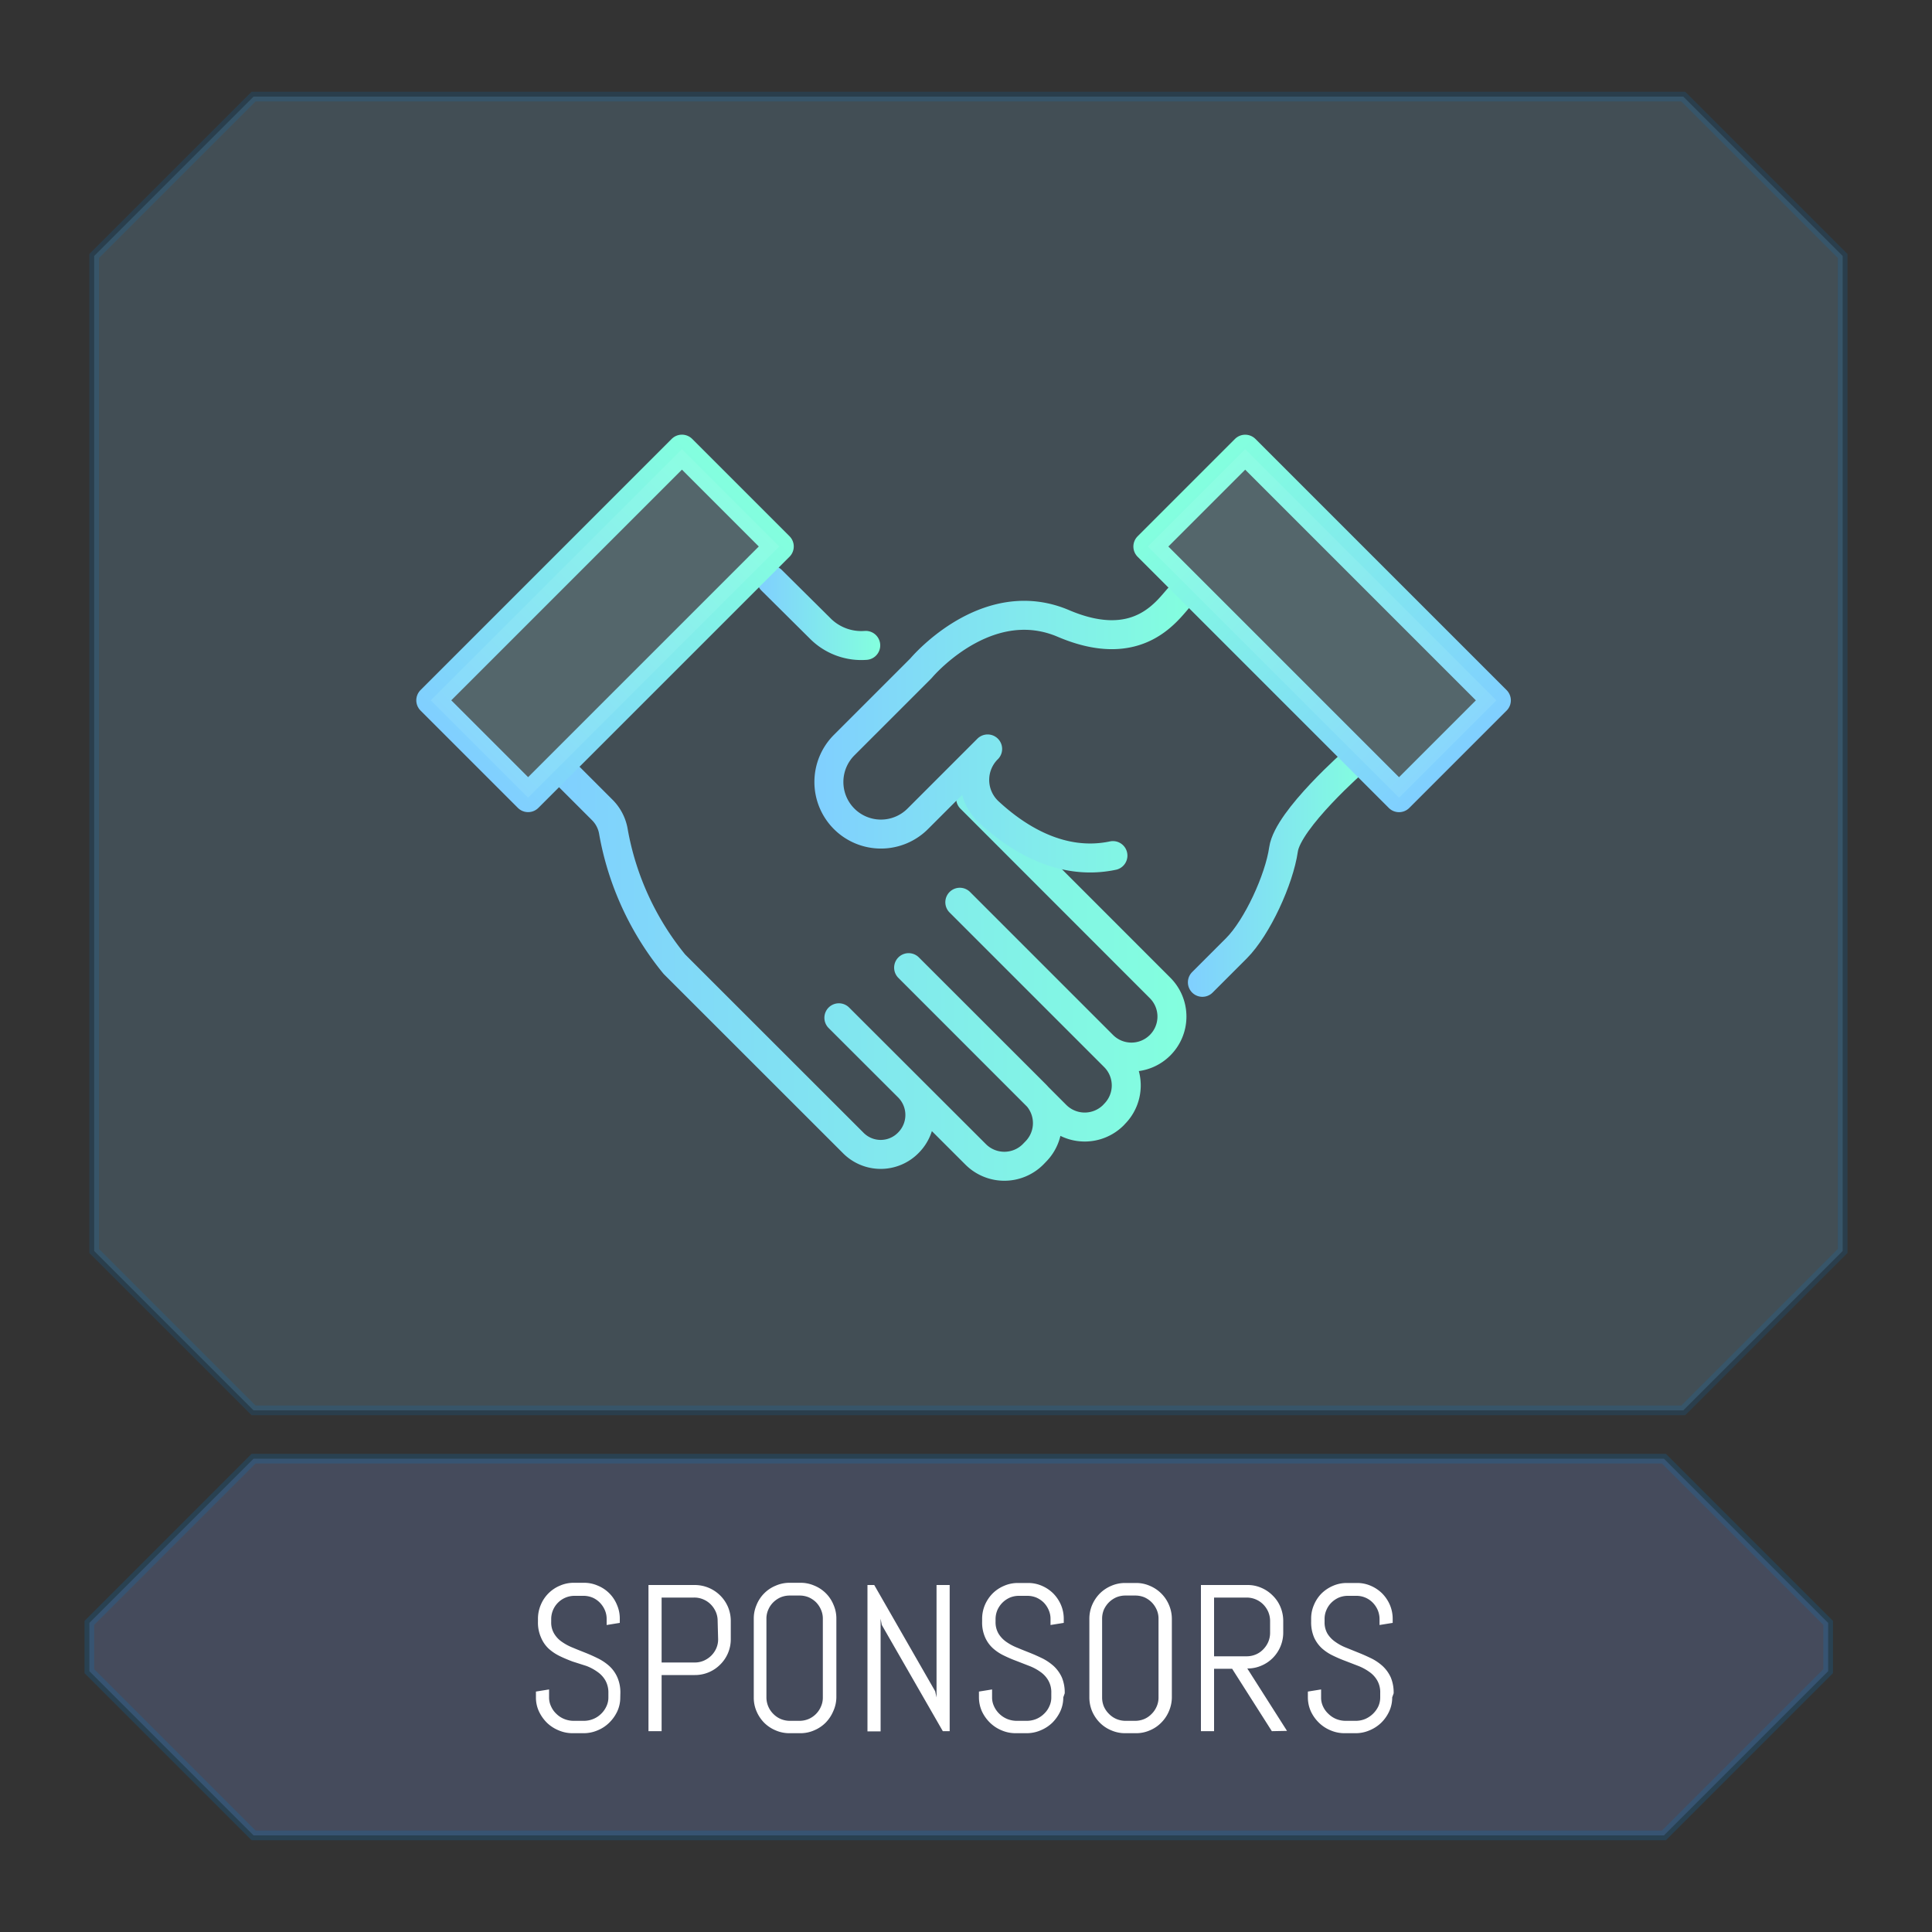 <svg xmlns="http://www.w3.org/2000/svg" xmlns:xlink="http://www.w3.org/1999/xlink" viewBox="0 0 200 200"><rect x="0" y="0" width="200" height="200" fill="#333333" stroke="none"/><defs><style>.cls-1{fill:#8dd6ff;opacity:0.17;}.cls-1,.cls-2{stroke:#007acc;stroke-miterlimit:10;}.cls-2{fill:#8faaff;opacity:0.2;}.cls-3,.cls-4,.cls-5,.cls-6,.cls-7,.cls-8{fill:none;stroke-linecap:round;stroke-linejoin:round;stroke-width:3px;}.cls-3{stroke:url(#linear-gradient);}.cls-4{stroke:url(#linear-gradient-2);}.cls-5{stroke:url(#linear-gradient-3);}.cls-6{stroke:url(#linear-gradient-4);}.cls-7{stroke:url(#linear-gradient-5);}.cls-8{stroke:url(#linear-gradient-6);}.cls-9{fill:#c5fff9;opacity:0.14;}.cls-10{fill:#fff;}</style><linearGradient id="linear-gradient" x1="56.74" y1="100.23" x2="122.85" y2="100.23" gradientUnits="userSpaceOnUse"><stop offset="0" stop-color="#80cfff"/><stop offset="1" stop-color="#83ffde"/></linearGradient><linearGradient id="linear-gradient-2" x1="78.38" y1="63.44" x2="91.07" y2="63.44" xlink:href="#linear-gradient"/><linearGradient id="linear-gradient-3" x1="-1054.24" y1="2198.22" x2="-1014.47" y2="2198.22" gradientTransform="translate(1096.99 -2133.68)" xlink:href="#linear-gradient"/><linearGradient id="linear-gradient-4" x1="84.3" y1="75.27" x2="123.69" y2="75.27" xlink:href="#linear-gradient"/><linearGradient id="linear-gradient-5" x1="122.95" y1="90.19" x2="141.82" y2="90.19" xlink:href="#linear-gradient"/><linearGradient id="linear-gradient-6" x1="-5537.51" y1="-2285.05" x2="-5497.74" y2="-2285.05" gradientTransform="matrix(1, 0, 0, -1, 5654.49, -2220.51)" xlink:href="#linear-gradient"/></defs><title>sponsors</title><g id="Layer_2" data-name="Layer 2"><polygon class="cls-1" points="174.25 10 100.25 10 26.25 10 9.75 26.5 9.75 78 9.75 129.5 26.25 146 100.25 146 174.25 146 190.75 129.5 190.75 78 190.75 26.5 174.25 10"/><polygon class="cls-2" points="172.25 151 99.25 151 26.25 151 9.25 168 9.25 170.5 9.25 173 26.25 190 99.25 190 172.25 190 189.25 173 189.25 170.5 189.25 168 172.25 151"/><path class="cls-3" d="M58.24,79.74l4.09,4.09a4.12,4.12,0,0,1,1.18,2.31,29.9,29.9,0,0,0,6.3,13.67L88.3,118.29a4,4,0,0,0,5.74,0h0a4.07,4.07,0,0,0,0-5.74l-7.2-7.19L101,119.5a4.2,4.2,0,0,0,5.94,0l.26-.27a4.19,4.19,0,0,0,0-5.93L94.06,100.17l15.26,15.27a4.2,4.2,0,0,0,5.94,0l.1-.11a4.19,4.19,0,0,0,0-5.93l-16-16,14.8,14.8a4.19,4.19,0,0,0,5.93,0h0a4.19,4.19,0,0,0,0-5.93L100.48,82.65"/><path class="cls-4" d="M79.88,60.07,85,65.15a6,6,0,0,0,4.62,1.66"/><rect class="cls-5" x="44.25" y="57.41" width="36.77" height="14.25" transform="translate(-27.29 63.19) rotate(-45)"/><path class="cls-6" d="M122.19,61.71c-1.21,1.21-4.13,6.23-12.11,2.83-7.49-3.19-13.84,3.63-14.61,4.49l-.16.18-7.93,7.93a5.4,5.4,0,0,0,0,7.62h0a5.39,5.39,0,0,0,7.63,0l7.23-7.23h0a4.51,4.51,0,0,0,.09,6.5c2.86,2.66,7.47,5.68,12.88,4.54"/><path class="cls-7" d="M140.32,78.7s-7,6.11-7.45,9.23S130.15,96,128,98.16l-3.53,3.53"/><rect class="cls-8" x="118.48" y="57.41" width="36.77" height="14.25" transform="translate(188.01 206.95) rotate(-135)"/><rect class="cls-9" x="44.25" y="57.41" width="36.77" height="14.25" transform="translate(-27.29 63.19) rotate(-45)"/><rect class="cls-9" x="118.48" y="57.41" width="36.77" height="14.25" transform="translate(188.01 206.95) rotate(-135)"/><path class="cls-10" d="M64.21,175.71a3.4,3.4,0,0,1-.31,1.45,4,4,0,0,1-.84,1.18,3.68,3.68,0,0,1-1.21.79,3.63,3.63,0,0,1-1.46.29H59.3a3.63,3.63,0,0,1-1.46-.29,3.83,3.83,0,0,1-1.22-.79,4.12,4.12,0,0,1-.83-1.18,3.4,3.4,0,0,1-.31-1.45v-.6l1.36-.22v.82a2.12,2.12,0,0,0,.21.94,2.36,2.36,0,0,0,.55.77,2.47,2.47,0,0,0,.81.53,2.61,2.61,0,0,0,1,.19h1a2.57,2.57,0,0,0,1-.19,2.47,2.47,0,0,0,.81-.53,2.51,2.51,0,0,0,.55-.77,2.12,2.12,0,0,0,.21-.94v-.45a2.55,2.55,0,0,0-.31-1.3,2.72,2.72,0,0,0-.81-.88,5,5,0,0,0-1.15-.62L59.27,172c-.45-.17-.89-.35-1.32-.56a4.93,4.93,0,0,1-1.14-.76A3.33,3.33,0,0,1,56,169.5a3.79,3.79,0,0,1-.31-1.63v-.29a3.67,3.67,0,0,1,.29-1.44,3.67,3.67,0,0,1,2-2,3.51,3.51,0,0,1,1.45-.29h1a3.5,3.5,0,0,1,1.44.29,3.61,3.61,0,0,1,2,2,3.5,3.5,0,0,1,.29,1.44V168l-1.36.22v-.61a2.26,2.26,0,0,0-.19-.94,2.55,2.55,0,0,0-.52-.77,2.39,2.39,0,0,0-.76-.52,2.47,2.47,0,0,0-1-.18h-.84a2.41,2.41,0,0,0-2.43,2.41v.29a2.23,2.23,0,0,0,.31,1.22,2.73,2.73,0,0,0,.81.85,5.45,5.45,0,0,0,1.15.61c.42.18.86.35,1.31.53s.89.38,1.31.59a5.21,5.21,0,0,1,1.15.79,3.52,3.52,0,0,1,.81,1.15,3.89,3.89,0,0,1,.31,1.65Z"/><path class="cls-10" d="M75.36,171.13a3.68,3.68,0,0,1-.8,1.18,3.67,3.67,0,0,1-2.63,1.09H68.49v5.81H67.13V164.08h4.8a3.74,3.74,0,0,1,3.43,2.27,3.75,3.75,0,0,1,.29,1.45v1.88A3.68,3.68,0,0,1,75.36,171.13Zm-1.07-3.33a2.29,2.29,0,0,0-.19-.94,2.55,2.55,0,0,0-.52-.77,2.38,2.38,0,0,0-.77-.52,2.34,2.34,0,0,0-1-.19H68.49v6.72h3.37a2.34,2.34,0,0,0,1-.19,2.55,2.55,0,0,0,.77-.52,2.51,2.51,0,0,0,.52-.76,2.3,2.3,0,0,0,.19-.95Z"/><path class="cls-10" d="M86.25,177.16a3.82,3.82,0,0,1-.79,1.18,3.69,3.69,0,0,1-1.19.79,3.5,3.5,0,0,1-1.44.29H81.75a3.54,3.54,0,0,1-1.45-.29,3.69,3.69,0,0,1-1.19-.79,3.82,3.82,0,0,1-.79-1.18,3.54,3.54,0,0,1-.29-1.45v-8.13a3.5,3.5,0,0,1,.29-1.44,3.61,3.61,0,0,1,2-2,3.54,3.54,0,0,1,1.45-.29h1.08a3.5,3.5,0,0,1,1.44.29,3.61,3.61,0,0,1,2,2,3.5,3.5,0,0,1,.29,1.44v8.13A3.54,3.54,0,0,1,86.25,177.16Zm-1.07-9.58a2.26,2.26,0,0,0-.19-.94,2.52,2.52,0,0,0-.51-.77,2.55,2.55,0,0,0-.77-.52,2.46,2.46,0,0,0-.94-.18h-1a2.47,2.47,0,0,0-.95.18,2.55,2.55,0,0,0-.77.52,2.38,2.38,0,0,0-.52.77,2.26,2.26,0,0,0-.19.94v8.13a2.41,2.41,0,0,0,.71,1.71,2.41,2.41,0,0,0,.77.53,2.48,2.48,0,0,0,.95.19h1a2.47,2.47,0,0,0,.94-.19,2.44,2.44,0,0,0,1.28-1.3,2.26,2.26,0,0,0,.19-.94Z"/><path class="cls-10" d="M97.6,179.21l-6.32-11-.12-.65v11.67H89.8V164.08h.7l6.31,11,.14.64V164.08h1.36v15.13Z"/><path class="cls-10" d="M110.07,175.71a3.4,3.4,0,0,1-.31,1.45,4.12,4.12,0,0,1-.83,1.18,3.83,3.83,0,0,1-1.22.79,3.63,3.63,0,0,1-1.46.29h-1.09a3.63,3.63,0,0,1-1.46-.29,3.78,3.78,0,0,1-1.21-.79,4,4,0,0,1-.84-1.18,3.56,3.56,0,0,1-.31-1.45v-.6l1.36-.22v.82a2.12,2.12,0,0,0,.21.94,2.51,2.51,0,0,0,.55.77,2.58,2.58,0,0,0,.81.53,2.66,2.66,0,0,0,1,.19h1a2.65,2.65,0,0,0,1-.19,2.54,2.54,0,0,0,.8-.53,2.36,2.36,0,0,0,.55-.77,2.12,2.12,0,0,0,.21-.94v-.45a2.45,2.45,0,0,0-.31-1.3,2.72,2.72,0,0,0-.81-.88,5,5,0,0,0-1.15-.62l-1.31-.51a13.94,13.94,0,0,1-1.31-.56,4.78,4.78,0,0,1-1.15-.76,3.33,3.33,0,0,1-.81-1.13,3.79,3.79,0,0,1-.31-1.63v-.29a3.67,3.67,0,0,1,.29-1.44,3.89,3.89,0,0,1,.8-1.19,3.75,3.75,0,0,1,1.19-.79,3.54,3.54,0,0,1,1.45-.29h1a3.54,3.54,0,0,1,1.45.29,3.82,3.82,0,0,1,1.18.79,3.89,3.89,0,0,1,.8,1.19,3.67,3.67,0,0,1,.29,1.44V168l-1.37.22v-.61a2.26,2.26,0,0,0-.19-.94,2.52,2.52,0,0,0-.51-.77,2.55,2.55,0,0,0-.77-.52,2.46,2.46,0,0,0-.94-.18h-.85a2.42,2.42,0,0,0-.94.18,2.55,2.55,0,0,0-.77.52,2.58,2.58,0,0,0-.53.77,2.43,2.43,0,0,0-.19.94v.29a2.32,2.32,0,0,0,.31,1.22,2.85,2.85,0,0,0,.81.85,5.45,5.45,0,0,0,1.15.61c.42.18.86.35,1.31.53s.89.38,1.32.59a5.39,5.39,0,0,1,1.14.79,3.7,3.7,0,0,1,.82,1.15,4.05,4.05,0,0,1,.3,1.65Z"/><path class="cls-10" d="M121,177.16a3.68,3.68,0,0,1-.8,1.18,3.55,3.55,0,0,1-1.18.79,3.5,3.5,0,0,1-1.44.29H116.5a3.54,3.54,0,0,1-1.45-.29,3.59,3.59,0,0,1-1.19-.79,3.85,3.85,0,0,1-.8-1.18,3.72,3.72,0,0,1-.29-1.45v-8.13a3.67,3.67,0,0,1,.29-1.44,3.89,3.89,0,0,1,.8-1.19,3.75,3.75,0,0,1,1.19-.79,3.54,3.54,0,0,1,1.45-.29h1.08a3.5,3.5,0,0,1,1.44.29,3.69,3.69,0,0,1,2,2,3.67,3.67,0,0,1,.29,1.44v8.13A3.72,3.72,0,0,1,121,177.16Zm-1.07-9.58a2.26,2.26,0,0,0-.19-.94,2.55,2.55,0,0,0-.52-.77,2.51,2.51,0,0,0-.76-.52,2.47,2.47,0,0,0-.95-.18h-1a2.46,2.46,0,0,0-.94.18,2.55,2.55,0,0,0-.77.52,2.58,2.58,0,0,0-.53.77,2.42,2.42,0,0,0-.18.94v8.13a2.42,2.42,0,0,0,.18.94,2.46,2.46,0,0,0,.53.77,2.41,2.41,0,0,0,.77.53,2.47,2.47,0,0,0,.94.19h1a2.48,2.48,0,0,0,.95-.19,2.37,2.37,0,0,0,.76-.53,2.43,2.43,0,0,0,.52-.77,2.26,2.26,0,0,0,.19-.94Z"/><path class="cls-10" d="M131.66,179.21l-4.11-6.46h-1.87v6.46h-1.36V164.08h4.8a3.51,3.51,0,0,1,1.45.29,3.68,3.68,0,0,1,1.18.8,3.57,3.57,0,0,1,.8,1.18,3.75,3.75,0,0,1,.29,1.45V169a3.72,3.72,0,0,1-1.09,2.64,3.65,3.65,0,0,1-1.18.79,3.51,3.51,0,0,1-1.45.29l4.11,6.46Zm-.18-11.41a2.47,2.47,0,0,0-.19-.94,2.55,2.55,0,0,0-.52-.77,2.41,2.41,0,0,0-1.71-.71h-3.38v6.08h3.38a2.43,2.43,0,0,0,.94-.19,2.3,2.3,0,0,0,.77-.53,2.55,2.55,0,0,0,.52-.77,2.43,2.43,0,0,0,.19-.94Z"/><path class="cls-10" d="M144.12,175.71a3.4,3.4,0,0,1-.31,1.45,3.94,3.94,0,0,1-.83,1.18,3.83,3.83,0,0,1-1.22.79,3.59,3.59,0,0,1-1.46.29h-1.09a3.63,3.63,0,0,1-1.46-.29,3.78,3.78,0,0,1-1.21-.79,4,4,0,0,1-.84-1.18,3.56,3.56,0,0,1-.31-1.45v-.6l1.37-.22v.82a2.12,2.12,0,0,0,.2.94,2.39,2.39,0,0,0,.56.77,2.54,2.54,0,0,0,.8.53,2.66,2.66,0,0,0,1,.19h1a2.57,2.57,0,0,0,1-.19,2.69,2.69,0,0,0,1.36-1.3,2.26,2.26,0,0,0,.2-.94v-.45a2.45,2.45,0,0,0-.31-1.3,2.72,2.72,0,0,0-.81-.88,5.19,5.19,0,0,0-1.14-.62l-1.32-.51a13.94,13.94,0,0,1-1.31-.56,4.78,4.78,0,0,1-1.15-.76,3.48,3.48,0,0,1-.81-1.13,4,4,0,0,1-.3-1.63v-.29a3.5,3.5,0,0,1,.29-1.44,3.69,3.69,0,0,1,.79-1.19,3.86,3.86,0,0,1,1.19-.79,3.54,3.54,0,0,1,1.45-.29h1a3.51,3.51,0,0,1,1.45.29,3.82,3.82,0,0,1,1.18.79,3.89,3.89,0,0,1,.8,1.19,3.67,3.67,0,0,1,.29,1.44V168l-1.36.22v-.61a2.43,2.43,0,0,0-.19-.94,2.55,2.55,0,0,0-.52-.77,2.35,2.35,0,0,0-1.71-.7h-.85a2.46,2.46,0,0,0-.94.18,2.55,2.55,0,0,0-.77.52,2.38,2.38,0,0,0-.52.77,2.26,2.26,0,0,0-.19.94v.29a2.32,2.32,0,0,0,.3,1.22,2.88,2.88,0,0,0,.82.85,5.13,5.13,0,0,0,1.14.61l1.31.53c.45.18.89.38,1.32.59a5.14,5.14,0,0,1,1.14.79,3.7,3.7,0,0,1,.82,1.15,4.05,4.05,0,0,1,.3,1.65Z"/></g></svg>